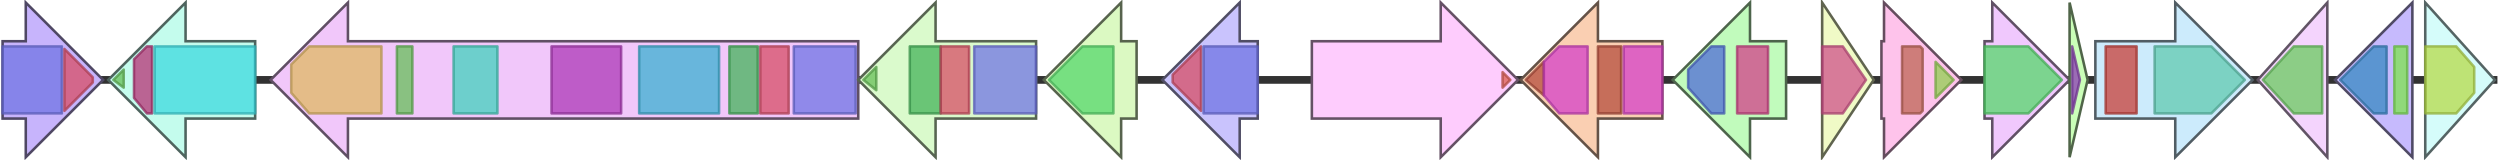 <svg version="1.1" baseProfile="full" xmlns="http://www.w3.org/2000/svg" width="970" height="62">
	<line x1="1" y1="31" x2="969" y2="31" style="stroke:rgb(50,50,50); stroke-width:3 "/>
	<g>
		<title>ttmA</title>
		<polygon class="ttmA" points="707,16 707,16 707,1 727,31 707,61 707,46 707,46" fill="rgb(240,250,198)" fill-opacity="1.0" stroke="rgb(96,100,79)" stroke-width="1" />
		<g>
			<title>PF00975</title>
			<polygon class="PF00975" points="707,18 715,18 724,31 715,44 707,44" stroke-linejoin="round" width="19" height="26" fill="rgb(207,80,138)" stroke="rgb(165,63,110)" stroke-width="1" opacity="0.75" />
		</g>
	</g>
	<g>
		<title>ttmQ</title>
		<polygon class="ttmQ" points="730,16 731,16 731,1 761,31 731,61 731,46 730,46" fill="rgb(254,195,235)" fill-opacity="1.0" stroke="rgb(101,77,94)" stroke-width="1" />
		<g>
			<title>PF08545</title>
			<polygon class="PF08545" points="738,18 745,18 746,19 746,43 745,44 738,44" stroke-linejoin="round" width="8" height="26" fill="rgb(189,102,84)" stroke="rgb(151,81,67)" stroke-width="1" opacity="0.75" />
		</g>
		<g>
			<title>PF08541</title>
			<polygon class="PF08541" points="751,24 758,31 751,38" stroke-linejoin="round" width="8" height="26" fill="rgb(146,207,81)" stroke="rgb(116,165,64)" stroke-width="1" opacity="0.75" />
		</g>
	</g>
	<g>
		<title>ttmP</title>
		<polygon class="ttmP" points="770,16 773,16 773,1 803,31 773,61 773,46 770,46" fill="rgb(240,200,253)" fill-opacity="1.0" stroke="rgb(96,80,101)" stroke-width="1" />
		<g>
			<title>PF00067</title>
			<polygon class="PF00067" points="770,18 787,18 800,31 787,44 770,44" stroke-linejoin="round" width="31" height="26" fill="rgb(85,216,107)" stroke="rgb(68,172,85)" stroke-width="1" opacity="0.75" />
		</g>
	</g>
	<g>
		<title>ttmO</title>
		<polygon class="ttmO" points="803,16 803,16 803,1 810,31 803,61 803,46 803,46" fill="rgb(202,254,184)" fill-opacity="1.0" stroke="rgb(80,101,73)" stroke-width="1" />
		<g>
			<title>PF13459</title>
			<polygon class="PF13459" points="804,18 804,18 807,31 804,44 804,44" stroke-linejoin="round" width="4" height="26" fill="rgb(138,59,179)" stroke="rgb(110,47,143)" stroke-width="1" opacity="0.75" />
		</g>
	</g>
	<g>
		<title>ttmN</title>
		<polygon class="ttmN" points="813,16 844,16 844,1 874,31 844,61 844,46 813,46" fill="rgb(204,235,252)" fill-opacity="1.0" stroke="rgb(81,93,100)" stroke-width="1" />
		<g>
			<title>PF13537</title>
			<rect class="PF13537" x="817" y="18" stroke-linejoin="round" width="12" height="26" fill="rgb(200,63,57)" stroke="rgb(160,50,45)" stroke-width="1" opacity="0.75" />
		</g>
		<g>
			<title>PF00733</title>
			<polygon class="PF00733" points="836,18 858,18 871,31 858,44 836,44" stroke-linejoin="round" width="36" height="26" fill="rgb(97,201,176)" stroke="rgb(77,160,140)" stroke-width="1" opacity="0.75" />
		</g>
	</g>
	<g>
		<title>ttmM</title>
		<polygon class="ttmM" points="903,16 903,16 903,1 876,31 903,61 903,46 903,46" fill="rgb(244,212,253)" fill-opacity="1.0" stroke="rgb(97,84,101)" stroke-width="1" />
		<g>
			<title>PF01925</title>
			<polygon class="PF01925" points="878,31 890,18 901,18 901,44 890,44" stroke-linejoin="round" width="25" height="26" fill="rgb(105,203,95)" stroke="rgb(84,162,76)" stroke-width="1" opacity="0.75" />
		</g>
	</g>
	<g>
		<title>ttmL</title>
		<polygon class="ttmL" points="936,16 936,16 936,1 906,31 936,61 936,46 936,46" fill="rgb(198,186,253)" fill-opacity="1.0" stroke="rgb(79,74,101)" stroke-width="1" />
		<g>
			<title>PF03466</title>
			<polygon class="PF03466" points="908,31 921,18 926,18 926,44 921,44" stroke-linejoin="round" width="20" height="26" fill="rgb(55,136,195)" stroke="rgb(44,108,156)" stroke-width="1" opacity="0.75" />
		</g>
		<g>
			<title>PF00126</title>
			<rect class="PF00126" x="929" y="18" stroke-linejoin="round" width="5" height="26" fill="rgb(125,227,79)" stroke="rgb(99,181,63)" stroke-width="1" opacity="0.75" />
		</g>
	</g>
	<g>
		<title>ttmK</title>
		<polygon class="ttmK" points="941,16 941,16 941,1 968,31 941,61 941,46 941,46" fill="rgb(213,252,250)" fill-opacity="1.0" stroke="rgb(85,100,100)" stroke-width="1" />
		<g>
			<title>PF00106</title>
			<polygon class="PF00106" points="941,18 953,18 960,26 960,36 953,44 941,44" stroke-linejoin="round" width="19" height="26" fill="rgb(182,219,73)" stroke="rgb(145,175,58)" stroke-width="1" opacity="0.75" />
		</g>
	</g>
	<g>
		<title>ttmJ</title>
		<polygon class="ttmJ" points="1,16 10,16 10,1 40,31 10,61 10,46 1,46" fill="rgb(199,180,252)" fill-opacity="1.0" stroke="rgb(79,72,100)" stroke-width="1" />
		<g>
			<title>PF00109</title>
			<rect class="PF00109" x="1" y="18" stroke-linejoin="round" width="23" height="26" fill="rgb(112,116,228)" stroke="rgb(89,92,182)" stroke-width="1" opacity="0.75" />
		</g>
		<g>
			<title>PF02801</title>
			<polygon class="PF02801" points="25,19 36,30 36,32 25,43" stroke-linejoin="round" width="11" height="26" fill="rgb(215,78,102)" stroke="rgb(172,62,81)" stroke-width="1" opacity="0.75" />
		</g>
	</g>
	<g>
		<title>ttmI</title>
		<polygon class="ttmI" points="99,16 72,16 72,1 42,31 72,61 72,46 99,46" fill="rgb(196,252,237)" fill-opacity="1.0" stroke="rgb(78,100,94)" stroke-width="1" />
		<g>
			<title>PF00550</title>
			<polygon class="PF00550" points="44,31 48,27 48,34" stroke-linejoin="round" width="6" height="26" fill="rgb(103,191,88)" stroke="rgb(82,152,70)" stroke-width="1" opacity="0.75" />
		</g>
		<g>
			<title>PF13193</title>
			<polygon class="PF13193" points="52,23 57,18 59,18 59,44 57,44 52,38" stroke-linejoin="round" width="7" height="26" fill="rgb(182,50,118)" stroke="rgb(145,39,94)" stroke-width="1" opacity="0.75" />
		</g>
		<g>
			<title>PF00501</title>
			<rect class="PF00501" x="60" y="18" stroke-linejoin="round" width="39" height="26" fill="rgb(60,217,223)" stroke="rgb(48,173,178)" stroke-width="1" opacity="0.75" />
		</g>
	</g>
	<g>
		<title>ttmH</title>
		<polygon class="ttmH" points="333,16 135,16 135,1 105,31 135,61 135,46 333,46" fill="rgb(241,199,250)" fill-opacity="1.0" stroke="rgb(96,79,100)" stroke-width="1" />
		<g>
			<title>PF00668</title>
			<polygon class="PF00668" points="113,25 120,18 148,18 148,44 120,44 113,36" stroke-linejoin="round" width="35" height="26" fill="rgb(224,184,98)" stroke="rgb(179,147,78)" stroke-width="1" opacity="0.75" />
		</g>
		<g>
			<title>PF00550</title>
			<rect class="PF00550" x="154" y="18" stroke-linejoin="round" width="6" height="26" fill="rgb(103,191,88)" stroke="rgb(82,152,70)" stroke-width="1" opacity="0.75" />
		</g>
		<g>
			<title>PF08659</title>
			<rect class="PF08659" x="176" y="18" stroke-linejoin="round" width="17" height="26" fill="rgb(66,209,188)" stroke="rgb(52,167,150)" stroke-width="1" opacity="0.75" />
		</g>
		<g>
			<title>PF14765</title>
			<rect class="PF14765" x="214" y="18" stroke-linejoin="round" width="27" height="26" fill="rgb(173,56,182)" stroke="rgb(138,44,145)" stroke-width="1" opacity="0.75" />
		</g>
		<g>
			<title>PF00698</title>
			<rect class="PF00698" x="248" y="18" stroke-linejoin="round" width="31" height="26" fill="rgb(59,176,209)" stroke="rgb(47,140,167)" stroke-width="1" opacity="0.75" />
		</g>
		<g>
			<title>PF16197</title>
			<rect class="PF16197" x="283" y="18" stroke-linejoin="round" width="11" height="26" fill="rgb(68,179,89)" stroke="rgb(54,143,71)" stroke-width="1" opacity="0.75" />
		</g>
		<g>
			<title>PF02801</title>
			<rect class="PF02801" x="295" y="18" stroke-linejoin="round" width="11" height="26" fill="rgb(215,78,102)" stroke="rgb(172,62,81)" stroke-width="1" opacity="0.75" />
		</g>
		<g>
			<title>PF00109</title>
			<rect class="PF00109" x="308" y="18" stroke-linejoin="round" width="24" height="26" fill="rgb(112,116,228)" stroke="rgb(89,92,182)" stroke-width="1" opacity="0.75" />
		</g>
	</g>
	<g>
		<title>ttmG</title>
		<polygon class="ttmG" points="402,16 363,16 363,1 333,31 363,61 363,46 402,46" fill="rgb(218,250,204)" fill-opacity="1.0" stroke="rgb(87,100,81)" stroke-width="1" />
		<g>
			<title>PF00550</title>
			<polygon class="PF00550" points="335,31 340,26 340,35" stroke-linejoin="round" width="6" height="26" fill="rgb(103,191,88)" stroke="rgb(82,152,70)" stroke-width="1" opacity="0.75" />
		</g>
		<g>
			<title>PF16197</title>
			<rect class="PF16197" x="353" y="18" stroke-linejoin="round" width="12" height="26" fill="rgb(68,179,89)" stroke="rgb(54,143,71)" stroke-width="1" opacity="0.75" />
		</g>
		<g>
			<title>PF02801</title>
			<rect class="PF02801" x="365" y="18" stroke-linejoin="round" width="11" height="26" fill="rgb(215,78,102)" stroke="rgb(172,62,81)" stroke-width="1" opacity="0.75" />
		</g>
		<g>
			<title>PF00109</title>
			<rect class="PF00109" x="378" y="18" stroke-linejoin="round" width="24" height="26" fill="rgb(112,116,228)" stroke="rgb(89,92,182)" stroke-width="1" opacity="0.75" />
		</g>
	</g>
	<g>
		<title>ttmF</title>
		<polygon class="ttmF" points="441,16 435,16 435,1 405,31 435,61 435,46 441,46" fill="rgb(219,249,194)" fill-opacity="1.0" stroke="rgb(87,99,77)" stroke-width="1" />
		<g>
			<title>PF00067</title>
			<polygon class="PF00067" points="407,31 420,18 432,18 432,44 420,44" stroke-linejoin="round" width="25" height="26" fill="rgb(85,216,107)" stroke="rgb(68,172,85)" stroke-width="1" opacity="0.75" />
		</g>
	</g>
	<g>
		<title>ttmE</title>
		<polygon class="ttmE" points="488,16 481,16 481,1 451,31 481,61 481,46 488,46" fill="rgb(201,195,253)" fill-opacity="1.0" stroke="rgb(80,78,101)" stroke-width="1" />
		<g>
			<title>PF02801</title>
			<polygon class="PF02801" points="455,29 466,18 466,43 455,32" stroke-linejoin="round" width="11" height="26" fill="rgb(215,78,102)" stroke="rgb(172,62,81)" stroke-width="1" opacity="0.75" />
		</g>
		<g>
			<title>PF00109</title>
			<rect class="PF00109" x="467" y="18" stroke-linejoin="round" width="21" height="26" fill="rgb(112,116,228)" stroke="rgb(89,92,182)" stroke-width="1" opacity="0.75" />
		</g>
	</g>
	<g>
		<title>ttmD</title>
		<polygon class="ttmD" points="509,16 559,16 559,1 589,31 559,61 559,46 509,46" fill="rgb(254,204,253)" fill-opacity="1.0" stroke="rgb(101,81,101)" stroke-width="1" />
		<g>
			<title>PF00196</title>
			<polygon class="PF00196" points="583,28 586,31 583,34" stroke-linejoin="round" width="5" height="26" fill="rgb(219,94,82)" stroke="rgb(175,75,65)" stroke-width="1" opacity="0.75" />
		</g>
	</g>
	<g>
		<title>ttmC</title>
		<polygon class="ttmC" points="645,16 620,16 620,1 590,31 620,61 620,46 645,46" fill="rgb(250,207,178)" fill-opacity="1.0" stroke="rgb(100,82,71)" stroke-width="1" />
		<g>
			<title>PF00725</title>
			<polygon class="PF00725" points="592,31 599,24 599,37" stroke-linejoin="round" width="9" height="26" fill="rgb(180,78,60)" stroke="rgb(144,62,48)" stroke-width="1" opacity="0.75" />
		</g>
		<g>
			<title>PF02737</title>
			<polygon class="PF02737" points="599,24 605,18 616,18 616,44 605,44 599,37" stroke-linejoin="round" width="17" height="26" fill="rgb(212,65,199)" stroke="rgb(169,52,159)" stroke-width="1" opacity="0.75" />
		</g>
		<g>
			<title>PF00725</title>
			<rect class="PF00725" x="620" y="18" stroke-linejoin="round" width="9" height="26" fill="rgb(180,78,60)" stroke="rgb(144,62,48)" stroke-width="1" opacity="0.75" />
		</g>
		<g>
			<title>PF02737</title>
			<rect class="PF02737" x="630" y="18" stroke-linejoin="round" width="15" height="26" fill="rgb(212,65,199)" stroke="rgb(169,52,159)" stroke-width="1" opacity="0.75" />
		</g>
	</g>
	<g>
		<title>ttmB</title>
		<polygon class="ttmB" points="693,16 679,16 679,1 649,31 679,61 679,46 693,46" fill="rgb(193,251,188)" fill-opacity="1.0" stroke="rgb(77,100,75)" stroke-width="1" />
		<g>
			<title>PF00107</title>
			<polygon class="PF00107" points="655,27 664,18 669,18 669,44 664,44 655,34" stroke-linejoin="round" width="14" height="26" fill="rgb(81,108,215)" stroke="rgb(64,86,172)" stroke-width="1" opacity="0.75" />
		</g>
		<g>
			<title>PF08240</title>
			<rect class="PF08240" x="674" y="18" stroke-linejoin="round" width="12" height="26" fill="rgb(211,65,138)" stroke="rgb(168,51,110)" stroke-width="1" opacity="0.75" />
		</g>
	</g>
</svg>
